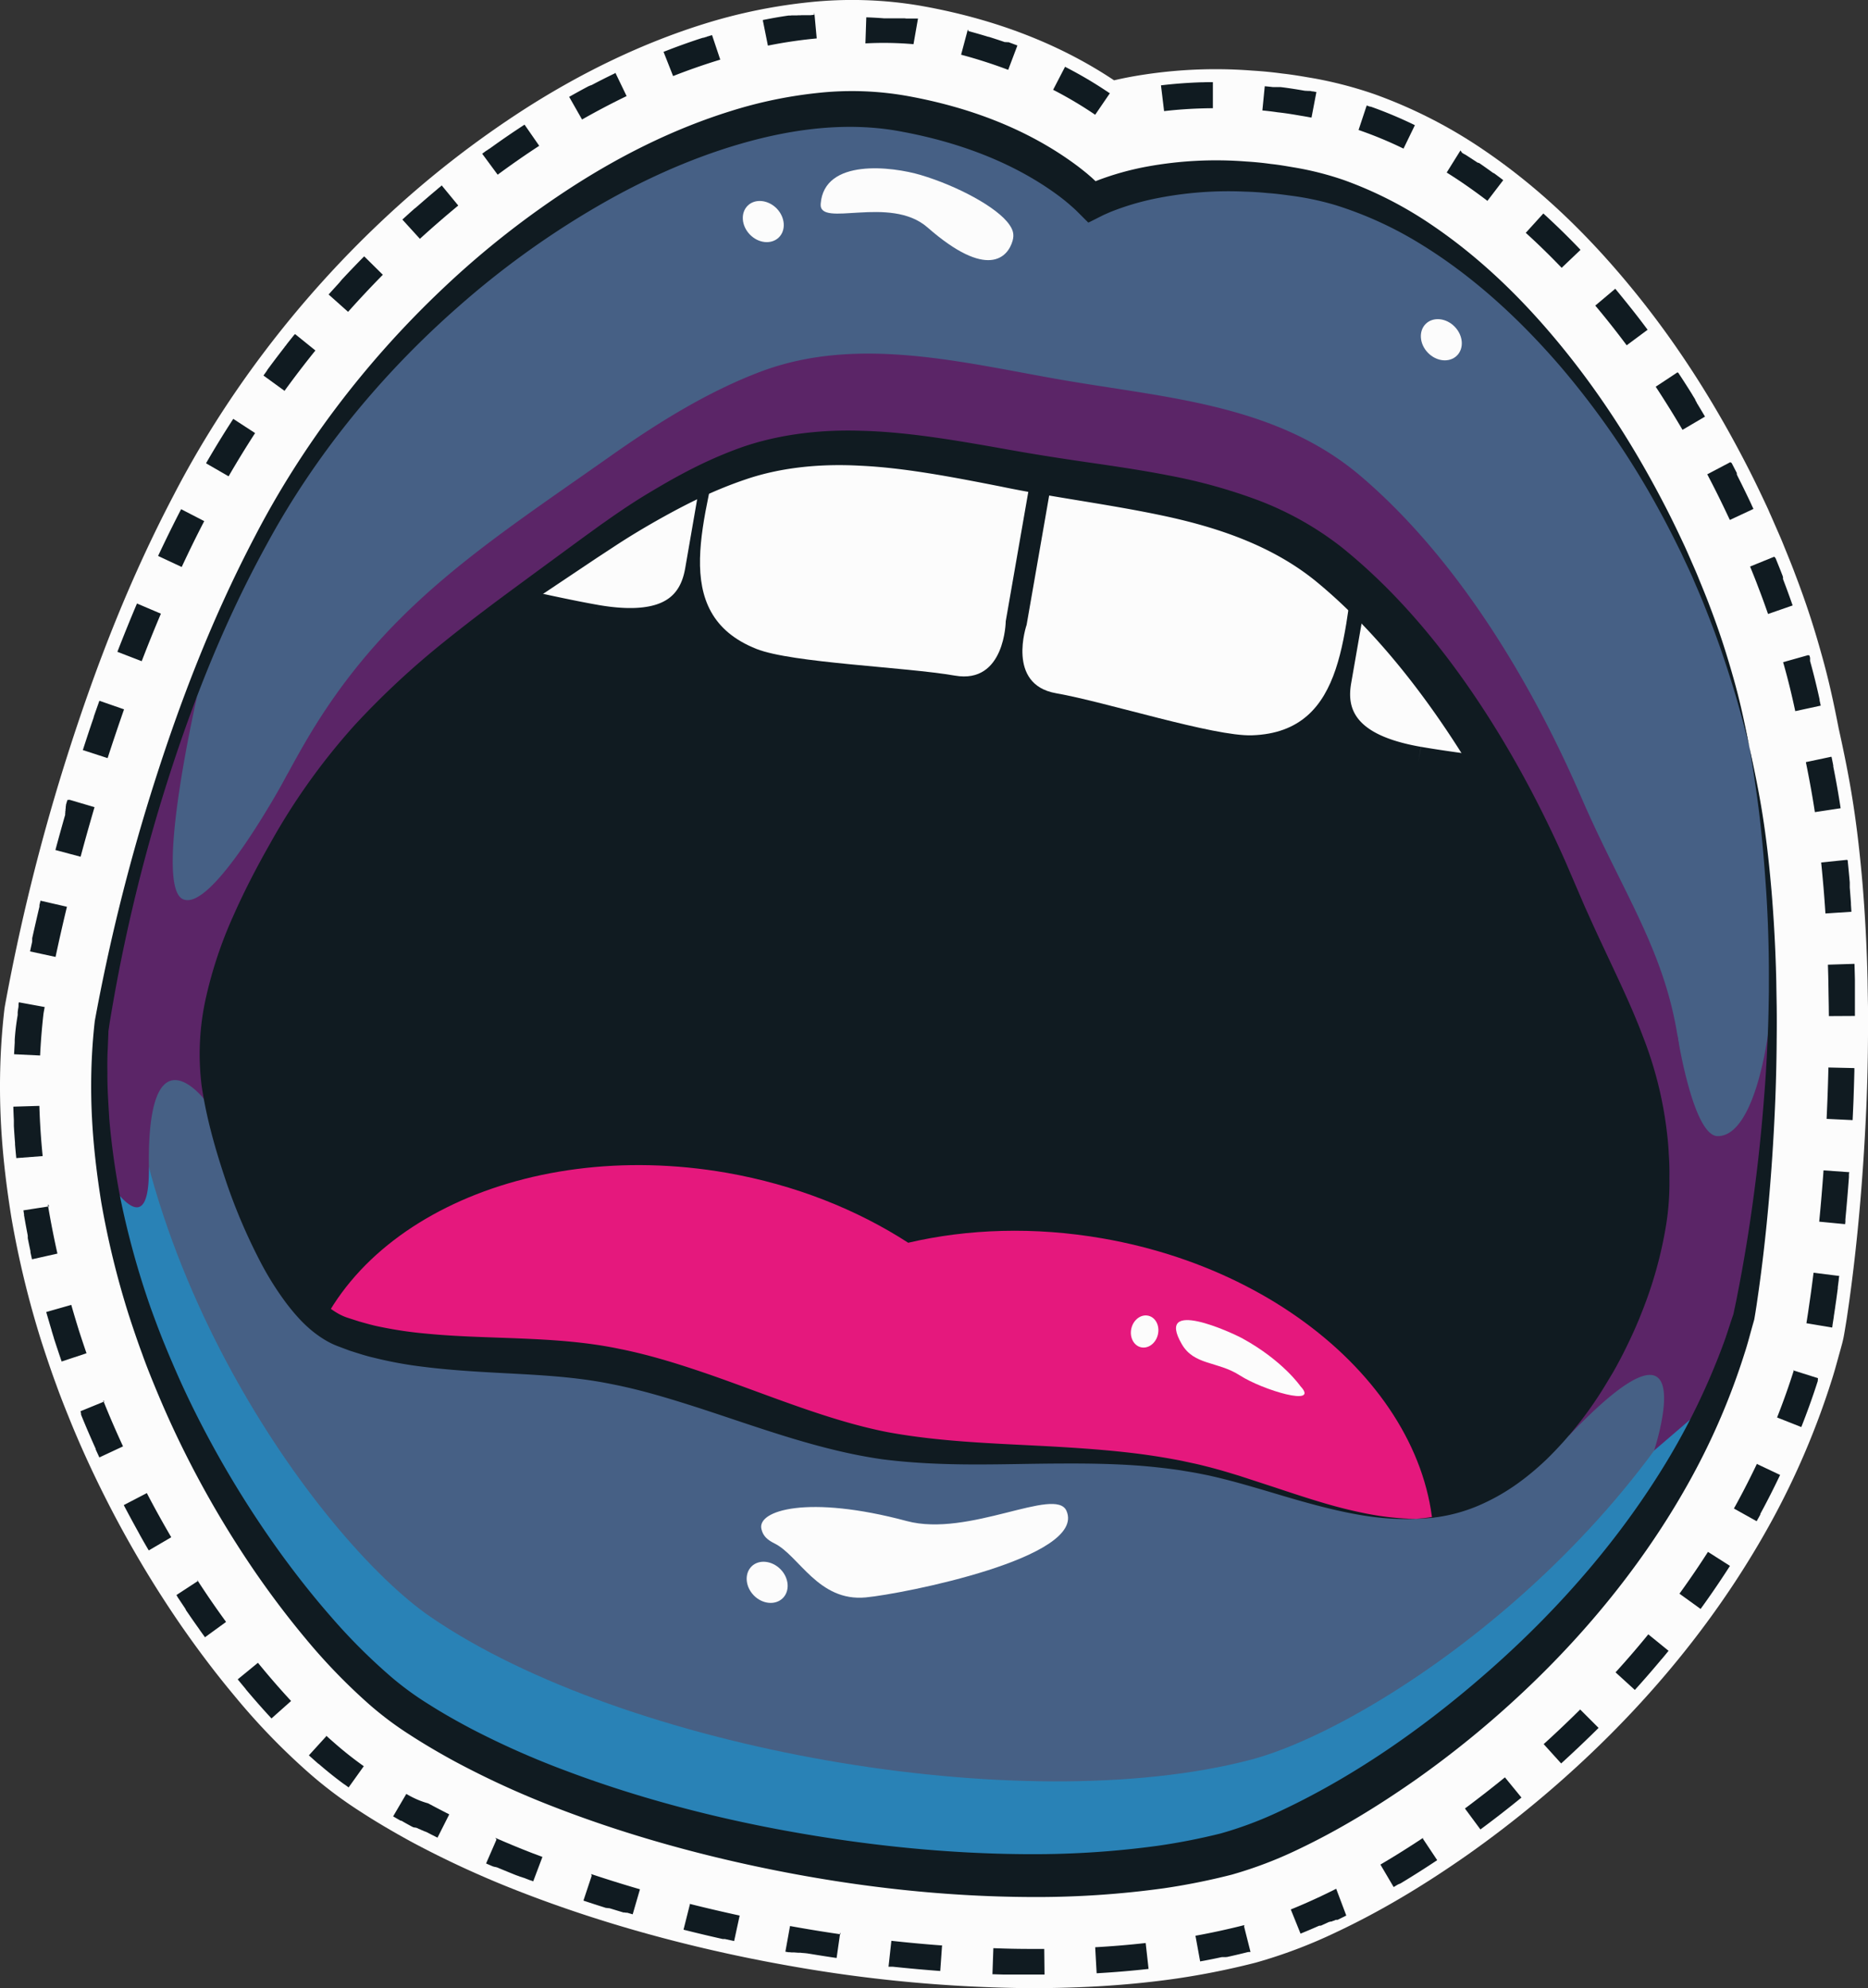 <svg xmlns="http://www.w3.org/2000/svg" width="1014.95" height="1080" viewBox="0 0 1014.95 1080"><rect x="0" y="0" width="1014.95" height="1080" fill="#333333" stroke="none"/><g id="Слой_2" data-name="Слой 2"><g id="Lips09_142200386"><g id="Lips09_142200386-2" data-name="Lips09_142200386"><path d="M1003.39 716.38l1.35-9.33c1.69-12.13 3.12-24.15 4.42-37 2.35-23.42 4-47.43 5-71.45.47-12.13.73-23.91.78-35 .07-5.57.06-11.45.0-17.28l-.12-7-.11-6.73c-.37-17.32-1.31-35.26-2.71-52.24-3.11-35.88-6.81-56.79-13-84.75-2.4-12.33-5.2-25.73-9.33-40.28-3.14-11.25-7.37-25.37-14.42-43.72-1.41-3.84-3.51-9-6.05-15.23-1.36-3.44-3-7.11-4.7-11l-1.18-2.71-.95-2.17-.74-1.64-1-2.31c-3.35-7.2-7.11-15.14-11.32-23.31-17.48-34-36.39-63.59-57.77-90.53-27.19-34.18-55.23-60.83-85.74-81.47a263.25 263.25.0 0 0-59-30.06 221.19 221.19.0 0 0-33-8.63l-1.9-.32-1.72-.29c-4-.68-8.54-1.45-13.6-2-5.29-.72-10.69-1.25-16.07-1.57A258.66 258.66.0 0 0 614 41.8q-4.43.84-8.69 1.82C576.26 24.25 542 10.87 503.15 3.67L5e2 3.1a221.19 221.19.0 0 0-60.35-1.88A292 292 0 0 0 382.48 13C350 23.15 317.41 38.57 285.6 58.89a535.07 535.07.0 0 0-78.66 61.58c-45.69 43.12-84.58 94.41-112.51 148.38-22.86 43.55-41.9 90.58-59.8 147.78A1105.11 1105.11.0 0 0 2.77 545.88c-.2 1.08-.36 2.16-.48 3.26-5.13 45.52-.66 83.6 3.8 111.68a513.9 513.9.0 0 0 16.55 68.29c4.24 13.11 7.08 20.86 8 23.32.77 2.18 2.9 8 6.53 16.91 5.74 14.39 12.75 29.81 20.65 45.39a594.75 594.75.0 0 0 40 67.45c9.89 14.31 19.64 27.15 29.93 39.45a363.66 363.66.0 0 0 40.42 41.73 230.37 230.37.0 0 0 28 20.95q11.34 7.41 27 16a529.38 529.38.0 0 0 59.12 27.19c40.2 15.67 84.21 28.26 130.77 37.41 5.81 1.13 11.58 2.2 17.37 3.21A780.1 780.1.0 0 0 559.86 1080c29.4.0 55.43-1.75 79.89-5.3a418.59 418.59.0 0 0 41.59-8.33c.31-.08.61-.17.91-.23a270.86 270.86.0 0 0 43.68-16.5c23.39-11 46.91-24.87 72-42.49a592.61 592.61.0 0 0 63.6-51.94c41.56-39 75.6-82.43 101.05-128.93a429.24 429.24.0 0 0 32.52-76.14c1.28-3.91 2.56-8.54 3.83-13.17.48-1.77 1-3.54 1.47-5.31l.3-1.08.31-1.18c.33-1.29.62-2.58.85-3.88l.26-1.44.46-2.74z" fill="#fcfcfc"/><path d="M498.78 10.07h-.11-.13-.09.0-.09-.26-.06-.43v0h-.06s0 0-.05.0H497h-.05-.22-.05-.1-.07-.16-.06-.16-.05-.39v0h-.11-.06-.1-.06H495s0 0-.06.0h-.44-.05-.71v0h-.11-.05-.18s0 0 0 0h-.6-.05-.29-.1.0l-.83-.12h0-.18H491a.12.12.0 0 0-.08.0h-.65v0h-.44-.07-.32v0h-.55s0 0-.06.0h-.27a.16.16.0 0 0-.07.0h-.26-.06H488v0h-.29a0 0 0 0 1 0 0s0 0-.07.0H487s-.05.0-.06.0h-1v0h-.75-.21-.11-.11-.18-.64-.07-.11s0 0-.05.0h-.66s0 0-.07.0h0a.09.09.0 0 0-.07.0h-.37-.08H482v0h-.45-.09-.8-.1-.35c-3.15-.25-6.32-.42-9.52-.54l-.48 14.16A187.64 187.64.0 0 1 496.34 24l2.44-13.95zm-56.43-2c-.67.0-1.33.12-2 .19h-.88a0 0 0 0 0-.05.0h-.26a.08.08.0 0 0-.06.0h-.31a0 0 0 0 1-.05.0h-.2s0 0-.06.0h-.73s0 0 0 0h-.2a.07.07.0 0 1-.06.0h-.21s0 0 0 0h-.11-.06.0-.29-.21-.07H436s0 0 0 0h-.48a0 0 0 0 0 0 0h-.09a5 5 0 0 0-.56.06H434h-.05-.34-.09.0a2.35 2.35.0 0 0-.37.05h-.2s0 0 0 0h-.57-.06H432s0 0-.07.0h-.11-.09-.15-.16-.06-.1-.05-.57-.06-.25-.08-.14s-.05.0-.07.0h0l-.53.08h0-.1-.12-.1-.54-.1-.11q-7 1-14 2.45l2.79 13.88c8.29-1.67 16.58-2.91 24.65-3.72l1.87-.19-1.3-14.09zm-55.46 11c-.78.22-1.55.46-2.32.7h0l-.18.05h-.13-.06L384 20h0a.44.44.0 0 1-.15.05h0-.16.0l-.16.05h0l-.16.05h0l-.16.05h0a.67.67.0 0 1-.17.06h0a.38.38.0 0 1-.15.05v0l-.15.05h0l-.17.06h0a.58.58.0 0 1-.16.05s0 0 0 0h-.17.0l-.17.06h0a.69.69.0 0 0-.17.0h0l-.17.05v0l-.18.05h0l-.19.05h0l-.17.05h0l-.18.06h0l-.19.07h0l-.18.05h0l-.19.06h0q-9.94 3.26-19.92 7.19l5.19 13.16c7.78-3.06 15.66-5.83 23.41-8.25l2.21-.68L386.89 19.1zM334.23 39.77q-6.27 3-12.52 6.3h0l-.15.07s0 0 0 0l-.13.07h-.06l-.13.07h-.07l-.1.06h-.09a.53.53.0 0 1-.1.06l-.1.05h-.09a.53.53.0 0 1-.1.06h-.08a.34.34.0 0 1-.12.06l-.07.05-.13.06a.11.11.0 0 1-.07.0.74.74.0 0 1-.13.08h-.05l-.15.07v0l-.18.09h0c-3.47 1.84-6.91 3.74-10.36 5.69l7 12.31c8-4.55 16.15-8.83 24.21-12.72l-6.14-12.75zM285 67.71q-8.61 5.6-17.12 11.69h0l-.17.12h0l-.16.12v0l-.7.5a0 0 0 0 0 0 0l-.15.11v0a1.3 1.3.0 0 0-.15.1.0.0.0 0 0 0 0 .83.83.0 0 0-.15.11s0 0 0 0-.24.16-.35.25v0l-.14.1h-.05a.58.58.0 0 0-.12.1s0 0-.06.0l-.1.06-.07.06-.11.07-.06.06a.5.5.0 0 0-.12.08l-.11.08-.1.07a.28.28.0 0 1-.09.06l-.08.06a.24.24.0 0 1-.08.06s-.06.0-.08.07a.2.2.0 0 0-.09.06h-.07l-.11.07h-.05l-.42.31h0a.67.67.0 0 1-.14.09s0 0 0 0l-.13.09v0l-.14.11h0l-1.54 1.14 8.41 11.39c7.43-5.48 15-10.76 22.58-15.69L285 67.71zm-45.58 33.56-.33.28v0l-.17.12s0 0 0 0a.67.67.0 0 1-.14.11s0 0 0 0a.64.64.0 0 0-.13.1v0a.5.5.0 0 0-.13.12s0 0 0 0l-.15.12s0 0 0 0l-.67.56h0a.75.75.0 0 1-.14.12v0a.58.58.0 0 1-.14.13s0 0 0 0l-.14.12h0l-.83.71h0l-.16.12s0 0 0 0l-.15.12h0l-.16.14h0l-1 .85h0c-.45.37-.9.76-1.34 1.14h0c-1.78 1.52-3.57 3.05-5.35 4.61h0a1.07 1.07.0 0 0-.16.14h0c-.28.24-.56.48-.83.73h0l-.13.13v0l-.12.1h-.05a.65.65.0 0 1-.12.11s0 0 0 0l-.12.11v0a.81.81.0 0 1-.14.12s0 0 0 0l-.17.14h0l-.15.14v0l-.13.11s0 0-.06.05l-.09.09-.08.06a.27.27.0 0 1-.08.07.46.46.0 0 1-.07.07s-.06.06-.09.07a.6.6.0 0 1-.08.08s0 0-.07.0l-.08.09a.07.07.0 0 0-.05.0l-.55.48a0 0 0 0 0 0 0 .74.74.0 0 0-.13.12.0.0.0 0 0 0 0l-.12.11h0l-.13.12a0 0 0 0 1 0 0c-2 1.75-3.93 3.52-5.87 5.29l9.53 10.46c6.82-6.22 13.83-12.3 20.84-18.08l-9-10.94zm-41.78 38.2q-5.91 6-11.64 12.14h0l-.13.15v0a1.36 1.36.0 0 1-.12.12.07.07.0 0 1 0 0l-.11.13s0 0 0 0l-.14.15s0 0 0 0l-.12.12a.15.15.0 0 0 0 .06.41.41.0 0 0-.1.09v.06a.34.34.0 0 0-.08.09.34.34.0 0 0-.06.06l-.08.08-.11.12-.09.1-.07.07s0 0-.05.07-.06.06-.09.08.0.0.0.06l-.08.1v0c-.15.18-.31.34-.47.52h0a.71.71.0 0 0-.12.13h0c-1.82 2-3.63 4-5.43 6l10.58 9.43c6.11-6.86 12.46-13.63 18.88-20.14l-10.07-9.95zM160 181.72c-1.35 1.67-2.68 3.33-4 5h0a1 1 0 0 0-.12.16h0c-.08.11-.16.23-.25.34v0a.76.76.0 0 1-.11.14s0 0 0 .05l-.1.11a.07.07.0 0 1 0 0 .63.63.0 0 1-.1.12v.05L155 188s0 0 0 0a1.13 1.13.0 0 1-.1.13l-.05.07-.07.08-.07.09v.08a.29.29.0 0 0-.07.08s0 0-.06.06l-.26.35v0a.76.76.0 0 0-.08.11.1.1.0 0 0 0 0 .33.33.0 0 0-.09.11v0q-4.28 5.51-8.41 11.1h0l-.42.56v0a.44.44.0 0 1-.08.11v.06l-.07.09a.1.1.0 0 1 0 .06.18.18.0 0 1-.07.1l-.06.09-.08.1-.09.13v.05l-.09.13v0a.54.54.0 0 0-.09.12v0l-1.55 2.13 11.45 8.32c5.37-7.4 11-14.77 16.78-21.92l-11-8.88zm-33.26 45.81q-7.75 11.92-14.8 24.14l12.27 7.07c4.54-7.86 9.38-15.76 14.39-23.49l-11.86-7.72zm-28.3 49Q92 289 85.9 302l12.82 6c3.93-8.4 8-16.78 12.25-24.92l-12.58-6.49zm-24 51.27Q69 340.64 63.78 354.08L77 359.17c3.37-8.78 6.88-17.46 10.42-25.81l-13-5.53zM54 380.67c-1 2.82-2 5.65-3 8.52.0.0.0.05.0.06l-.05.11s0 .06.0.09a.92.92.0 0 1 0 .09 1.15 1.15.0 0 0-.06.17v.06a1.09 1.09.0 0 0-.05.14s0 0 0 0c-2 5.74-3.9 11.58-5.83 17.54l13.46 4.37c2.95-9.09 5.92-17.9 8.93-26.5L54 380.67zm-17.38 53.9c-.23.77-.47 1.54-.69 2.32a.06.06.0 0 1 0 0l-.05.15a.29.29.0 0 1 0 .09 1.31 1.31.0 0 1-.05.15.31.31.0 0 1 0 .08.7.7.0 0 0 0 .14.42.42.0 0 0 0 .12v.11c0 .09.0.15-.07.23v.06l-.05.18v.09c0 .05.0.1.0.15v.1a.65.65.0 0 1 0 .13.29.29.0 0 1 0 .1.49.49.0 0 1 0 .16.24.24.0 0 1 0 .08l-.06.23a.62.62.0 0 0 0 .1 1.21 1.21.0 0 1-.05.14s0 .06.0.09a.66.66.0 0 0 0 .15.15.15.0 0 0 0 .09s0 .1.0.16a.08.08.0 0 0 0 .07 1.21 1.21.0 0 0 0 .18.14.14.0 0 0 0 .07 2.17 2.17.0 0 0-.07.24s0 0 0 0a1.46 1.46.0 0 1-.05.2.36.36.0 0 1 0 .09.58.58.0 0 1 0 .14.62.62.0 0 1 0 .1c0 .05.0.1.0.14a.38.38.0 0 1 0 .1v.16a.24.24.0 0 0 0 .08 2 2 0 0 0-.07.23.36.36.0 0 0 0 .1v.13a.5.5.0 0 0 0 .13v.1a.38.38.0 0 0 0 .13.32.32.0 0 1 0 .09.66.66.0 0 1 0 .15s0 .05.0.06l-.24.8v0q-2.62 9.17-5.06 18.28l13.68 3.66q3.59-13.38 7.57-26.94l-13.58-4zM22 489.27c-.19.79-.37 1.58-.57 2.36.0.0.0.0.0.05v.14a.3.3.0 0 0 0 .1.53.53.0 0 0 0 .12.61.61.0 0 0 0 .13v.1c0 .05.0.11.0.18a.43.43.0 0 0 0 .05q-2 8.49-3.88 16.92v0a1 1 0 0 1-.05.21v.05a1 1 0 0 0 0 .18.14.14.0 0 0 0 .07c0 .06.0.11.0.17a.25.25.0 0 1 0 .07s0 .11.0.16a.19.19.0 0 0 0 .08v.14a1.62 1.62.0 0 0 0 .19.5.5.0 0 0 0 .12 1.55 1.55.0 0 1 0 .15.25.25.0 0 0 0 .08c0 .05.0.11.0.15s0 0 0 .07a1.09 1.09.0 0 1-.05.17v.05a1 1 0 0 0 0 .17.08.08.0 0 0 0 0q-.57 2.57-1.12 5.12l13.85 3q2.88-13.53 6.19-27.25L22 489.27zM10.18 544.66c0 .2-.08.4-.11.6.0.0.0.0.0.07s0 .11.0.19v.13a.43.43.0 0 1 0 .12c0 .06.0.13.0.18s0 .16.0.24.0.0.0.07.0.16.0.24.0.0.0.0.0.19-.05.28h0c0 .11.0.21.0.3h0c0 .1.0.21-.05.31-.15.82-.26 1.65-.36 2.48.0.06.0.11.0.16a.17.17.0 0 1 0 .07.34.34.0 0 1 0 .1s0 0 0 .06.0.1.0.14.0.06.0.08a.19.19.0 0 1 0 .08.28.28.0 0 1 0 .09v.06c0 .07.0.11.0.19s0 0 0 0a.5.5.0 0 0 0 .12v0c0 .12.0.26.0.38h0Q8.42 558.28 8 564.82v0c0 .11.0.22.0.33v.06a.12.12.0 0 1 0 .08v.09s0 .08.0.11v.09a.15.15.0 0 1 0 .07v.11s0 0 0 0a.76.76.0 0 0 0 .15.0.0.0 0 0 0 0 .51.51.0 0 0 0 .13v0c0 .1.0.23.0.34h0c-.13 2.11-.24 4.22-.35 6.3l14.14.68c.35-7.34.94-14.74 1.76-22 .07-.63.16-1.26.28-1.89l.44-2.44-13.93-2.55zm11.21 56.07-14.15.42c.07 2.49.17 5 .29 7.38h0a1.55 1.55.0 0 0 0 .22h0s0 .07.0.11h0v.23s0 .06.0.08.0.0.0.0v.19s0 0 0 0a.28.28.0 0 1 0 .09s0 0 0 0a.25.25.0 0 0 0 .08s0 0 0 0 0 .05.0.07.0.0.0.0V610a.16.16.0 0 1 0 .07v0c0 .24.0.49.0.73h0v.11a.22.22.0 0 0 0 .08v0s0 0 0 .08v.12h0v.1h0v.1h0a.34.34.0 0 0 0 .1h0v.11h0c.18 3.16.4 6.25.64 9.27h0v.1h0a.06.06.0 0 0 0 .08v.1a.1.1.0 0 0 0 0v.1s0 0 0 .06.0.0.0.06v0a.07.07.0 0 1 0 .05v.11s0 0 0 0v.07a.08.08.0 0 0 0 0s0 0 0 .06a0 0 0 0 1 0 0 .19.19.0 0 1 0 .08v0c.21 2.49.44 5 .68 7.36L23.18 628c-.94-9.36-1.52-18.28-1.79-27.25zm5.33 54.57-14 2.18c.12.75.24 1.49.35 2.23h0s0 .07.0.1v0s0 0 0 0a.08.08.0 0 1 0 .06v0 0s0 0 0 .05a.51.51.0 0 1 0 .13h0a.28.28.0 0 1 0 .09h0v.08h0c0 .11.0.22.07.34h0c.56 3.29 1.15 6.5 1.75 9.61v0l.09.46v0c0 .1.0.2.05.29v0c0 .11.0.21.06.32h0a.13.13.0 0 0 0 .06v0s0 0 0 .06v0a1.62 1.62.0 0 1 0 .19s0 0 0 0v0s0 0 0 0v.06.0c0 .06.0.12.0.19a.08.08.0 0 1 0 0s0 0 0 .05a.06.06.0 0 1 0 0 .09.09.0 0 1 0 0v.06.0s0 0 0 .06a.09.09.0 0 0 0 0s0 0 0 .05v0a.19.19.0 0 0 0 .07v0 .17s0 0 0 0v.06s0 0 0 0 0 0 0 0 0 0 0 0a.11.11.0 0 0 0 .08v0a.19.19.0 0 1 0 .07v0 .08h0l.06.29v0s0 .06.0.09h0c.46 2.29.92 4.51 1.39 6.68h0v.19.0a.17.17.0 0 1 0 .07v0s0 .05.0.07.0.0.0.0a.14.14.0 0 0 0 .07v0s0 0 0 .07.0.0.0.06v0 0s0 0 0 0a.07.07.0 0 0 0 .06h0c.27 1.32.56 2.61.85 3.87l13.81-3.1c-1.82-8.11-3.47-16.46-4.88-24.67l-.34-2.19zm12 53.53-13.61 3.88c1 3.42 1.93 6.65 2.85 9.69h0a.76.76.0 0 1 .06.2.06.06.0 0 1 0 0s0 0 0 .05.0.0.0.06a0 0 0 0 0 0 0c.42 1.39.83 2.74 1.24 4.05v0s0 0 0 .06a.64.64.0 0 0 0 .07h0c1.63 5 3.06 9.27 4.23 12.7L47 735.11c-1.16-3.37-2.55-7.52-4.1-12.3-1.31-4.23-2.72-8.88-4.18-14zm17.92 52-13.11 5.35h0l13.11-5.35zm.17.42-13.28 4.93h0l13.28-4.93-13.1 5.36h0a.94.94.0 0 0 .06.15s0 0 0 0a.47.47.0 0 1 .06.15v0a1.39 1.39.0 0 0 .06.13.06.06.0 0 0 0 0s0 .08.0.11a.08.08.0 0 1 0 .05 1.39 1.39.0 0 1 .06.13v0s0 .09.0.13.0.0.0.0l.06.13a.06.06.0 0 0 0 0 1 1 0 0 0 0 .1s0 0 0 .07a.49.49.0 0 1 0 .11s0 0 0 0a.61.61.0 0 1 0 .12v.07.06s0 .08.0.13v0a.67.67.0 0 0 .06.17h0a.21.21.0 0 1 0 .1v0a.76.76.0 0 0 .06.16.0.0.0 0 1 0 0c.06.16.13.31.19.47a0 0 0 0 1 0 0l.07.18v0c2.33 5.72 4.86 11.59 7.54 17.54v0l.07.14a.64.64.0 0 1 0 .07v.09.1a.06.06.0 0 0 0 .06.78.78.0 0 0 .05.14v0a2.37 2.37.0 0 1 .14.32h0l1.79 3.9 12.86-6c-3.93-8.49-7.54-16.86-10.79-25zm23 49.8-12.57 6.54q4 7.59 8.22 15.19v0l.19.36s0 0 0 0 0 .09.07.13.0.08.06.11a197520575452.78 197520575452.78.0 0 0 .1.18s0 .05.05.06a.67.67.0 0 0 .08.17v.05a.74.74.0 0 1 .08.13v0a1 1 0 0 0 .1.17s0 0 0 0l.09.16s0 0 0 0q2.23 4 4.55 7.91l12.22-7.16c-4.69-8-9.18-16.12-13.36-24.15zm27.91 47.65-11.87 7.75.47.7a.25.25.0 0 1 0 .07s0 0 .06.08.0.0.0.09v0c0 .09.1.15.14.22s0 0 0 0q2 3 4 6h0c.07.11.14.22.23.34s0 0 0 .06.0.07.07.08a.93.93.0 0 0 0 .1l.08.11a.47.47.0 0 1 .06.09v.07l.07.11v.05a1.19 1.19.0 0 1 .09.15v0l.09.13s0 0 0 0a1.2 1.2.0 0 0 .11.17v0l.09.13s0 0 0 0l.24.34s0 0 0 0l.62.9h0l.5.72s0 0 0 0l.12.17h0l.12.18h0a.91.91.0 0 0 .11.16v0c0 .06.08.12.11.17q2.58 3.74 5.15 7.33v0a1.7 1.7.0 0 1 .1.14v.06a.39.39.0 0 0 .08.1.47.47.0 0 0 .06.09l.06.08a.2.2.0 0 0 .07.09v0a1.1 1.1.0 0 0 .09.14h0l2.53 3.51 11.46-8.33c-2.67-3.68-5.36-7.45-8-11.29s-5.14-7.6-7.63-11.44zm32.44 44.54-11 9c1.33 1.63 2.66 3.24 4 4.85h0l.11.12s0 0 0 0a.73.73.0 0 0 .08.09v0l.08.1a.13.13.0 0 1 0 .06.12.12.0 0 1 0 .05 1.42 1.42.0 0 1 .12.13v0l.07.07v0c.07.08.14.18.21.27h0c4.65 5.52 9.18 10.65 13.68 15.5L158.16 924c-4.63-5-9.23-10.22-14.09-16-1.29-1.56-2.6-3.12-3.88-4.7zm37.19 39.82-9.52 10.47h0q2.49 2.25 5 4.45h0l.09.07v0a.23.23.0 0 1 .07.07.0.0.0 0 1 0 0h.06v0s0 0 0 .05a.13.13.0 0 1 .06.0v0a.5.5.0 0 0 .08.07v0h.05.0c4.33 3.78 9 7.51 13.87 11.08v0a.09.09.0 0 0 .07.0s0 0 .07.06.0.0.0.0.0.0.06.0.0.0.0.0l.07.07h0a1.49 1.49.0 0 0 .2.15h0c.62.44 1.23.9 1.84 1.34l8.24-11.52c-5.65-4-11-8.25-15.89-12.56q-2.4-2.08-4.78-4.25zm43.42 31.4-7.16 12.21c1.31.78 2.63 1.54 4 2.32v0h.08v0h.06a.05.05.0 0 0 0 0l.06.05H218s0 0 .05.0.0.0.0.0h.05s0 0 0 0v0l.47.26h0c1.66 1 3.38 1.91 5.13 2.88h0l.09.05h0a.19.19.0 0 1 .09.0h0a.24.24.0 0 1 .08.06h0l.62.34h0 .07a.05.05.0 0 0 0 0h.07v0h.07v0h.09.0.09v0a.15.15.0 0 0 .08.0h0l.26.15h.06v0h.06.05a.07.07.0 0 1 .06.0h.06.06s0 0 0 0h.06s0 0 .05.0h.07v0h.07v0h.11.0a1.32 1.32.0 0 1 .2.12h.06l.14.08h.08l.13.07a.13.13.0 0 0 .06.0.46.46.0 0 1 .14.07h.07l.15.08a0 0 0 0 0 0 0l.2.12h0l.22.11h0l.19.1s0 0 .05.0l.16.07h.05a.55.55.0 0 1 .15.08h.06l.15.07h.06l.15.09v0l.42.22s0 0 0 0a.44.44.0 0 1 .15.08h.07l.13.08s.05.0.08.0a.47.47.0 0 0 .12.07s.06.0.07.0l.15.07h.06l.19.1h0a.86.86.0 0 0 .19.11l.07.05.13.06h.09l.11.06.09.06h.1l.11.06s.06.0.09.0l.11.06h.09l.43.23h.06a.54.54.0 0 1 .13.07h.06l.15.07v0a.6.6.0 0 0 .16.08v0c1.86 1 3.72 1.92 5.61 2.87l6.38-12.65c-3.92-2-7.76-4-11.49-6Q226.7 978 220.8 974.5zm49 24.8-5.66 13c1.22.53 2.43 1.06 3.67 1.58h0l.29.11v0h.13.08a.67.67.0 0 0 .21.09.15.15.0 0 0 .07.0l.12.06h.08.11l.17.08s.07.0.08.0h.13.09a.71.71.0 0 0 .18.08h.08l.13.06h.08a.64.64.0 0 0 .19.08h.05l.17.07h.05l.22.09h0l.21.09h0c.15.08.29.13.44.2h0l.46.18h0l1.18.5h0l.48.19h0l3.58 1.47h0l.47.19h0l.47.19h0l.46.19h0a4.17 4.17.0 0 1 .47.19h0a1.45 1.45.0 0 1 .22.09h0a1 1 0 0 0 .22.09v0l.21.09h0l.22.08h0l.21.08h0a1 1 0 0 0 .22.09h0l.22.09h0l.22.09h0l.22.08a.06.06.0 0 0 .05.0l.43.18h.06l.2.07v0l.21.08h.06l.19.09h0l.22.09h0l.2.08h0l.21.08h.06l.17.08h.05l.21.08a.06.06.0 0 1 .05.0l.18.06h.05l.21.08v0l.18.07h.06a.78.78.0 0 0 .21.09h0l.18.07h.07l.21.08h0l.19.08h.12v0l3 1.17h0l.16.06h0l.26.1h.11a.11.11.0 0 0 .07.0.89.89.0 0 0 .19.07h0l1.23.47 5-13.25-5.32-2q-10.33-4-20.27-8.37zm51.71 19.7L317 1032.44q5.4 1.8 10.87 3.53h0l.21.06h0l.19.07h0l.81.25h0a1 1 0 0 0 .16.06h.07.15.09.13.11l.12.05.22.07h.07.16.08.15.1l.14.05h.09.16.07l.22.07h0l.25.07h0l.22.07h0l.2.07h.05l.2.07h0c.08.0.14.0.23.07h0a7 7 0 0 1 .74.23h0l.24.06h0l1.5.46h0l2.51.76h0l.25.07h0l.22.07h0c.25.09.5.15.74.23h0 .19.08.15.09a.49.49.0 0 1 .16.0h.07l.18.05h.07l.22.07h.12.11.12.11.13.08.16.0l3 .88 3.95-13.6c-8.95-2.6-17.87-5.39-26.51-8.27zm53.36 15.54-3.46 13.73q10.5 2.65 21.24 5.06h0a1 1 0 0 0 .17.0h.07a1 1 0 0 0 .17.0h.09.15.22.07.19.06l.21.05h0l4.86 1.06 3-13.84c-9.11-2-18.22-4.1-27.1-6.34zm81.88 16.23q-11.26-1.63-22.61-3.62l-4.86-.86-2.52 13.93 1.69.3h.05.2.11.17.15.12l.59.09v0a2.3 2.3.0 0 1 .26.0h.08.21.1.19.1.19.11a1.2 1.2.0 0 1 .2.0h.09.3l.31.06h.1.25.08a1.8 1.8.0 0 0 .32.06h.06.26.1l.32.05h0 .3a.16.16.0 0 1 .09.0h.26.06.32.09.25H435l.32.06h0l.3.06h.07.3.0l.33.05h.06.27.07l.33.06h0 .32.08l.66.11h0 .33.0l.7.12h0l1.79.28h0q6.81 1.13 13.63 2.12l2-14zm55.28 6.08c-9.12-.66-18.44-1.53-27.68-2.54l-1.55 14.07c.14.0.3.0.44.0h0 .21.22v0h.27a.32.32.0 0 1 .14.0h.31.18.07.2.0.22.0q13 1.38 25.84 2.33l1-14.12zm55.39 1.87c-2.48.0-5 0-7.44.0q-10 0-20.22-.41l-.5 14.15 6 .18h3.39a1.06 1.06.0 0 1 .25.0h2.64.62.34.93.0 1 8.68 4.45l-.16-14.16zm55.1-3.21c-8.82 1-18 1.76-27.43 2.3l.79 14.14c9.73-.56 19.1-1.35 28.21-2.37l-1.57-14.07zm53.62-9.73c-8.87 2.24-17.81 4.19-26.57 5.78l2.54 13.94q5.65-1 11.35-2.25h0a3.1 3.1.0 0 0 .42-.08h0 .19.0.2.0.2.05.14.07.14H665h.17a.13.13.0 0 1 .08.0h.11.09.1.2.06.11H666a.35.35.0 0 1 .12.0h0l.26-.07h0 .15.05.13.0l.46-.1h0q5.35-1.18 10.75-2.54h0 .14.0l.26-.07h0 .12.06.12.09.14.12a.11.11.0 0 0 .08.0h.13.07l.19-.06-3.47-13.71zM726 1026c-3 1.52-6.05 3-9 4.39-5.53 2.59-10.65 4.83-15.67 6.85l5.3 13.14c3.28-1.34 6.62-2.75 10.06-4.28h0 .12v0s.06.0.11.0h0l.11-.06h0 .1s0 0 0 0h.12.0.08s0 0 .05.0h.07.09v0a.11.11.0 0 0 .07.0h0l.12-.06h0 .08.0a2.18 2.18.0 0 0 .27-.11h0l3.93-1.81h0 .07.0l.14-.07v0 0h.09.06.08.0l.13-.06.13-.06s0 0 .07.0a.35.35.0 0 0 .08-.05h.08.06.07s.05.0.06.0h.09v0l.09-.05v0h.09a.06.06.0 0 1 0 0h.09v0h.1v0l.12-.05h0l.65-.31h0 .11v0h.11v0l.11-.05h0l.12-.06h0 .11.0l.11-.06h0l.12-.06h0l.12-.06h0l.51-.24v0h.08s0 0 .05.0h.09s0 0 .06.0a.09.09.0 0 0 .08.0h.06s0 0 .07.0h.08.06.09.05a.19.19.0 0 0 .08.0h.06.09v0l.14-.07h0l.45-.22h0l.28-.13h0l.15-.08h0c1.23-.6 2.44-1.21 3.68-1.83L726 1026zm47.37-27.76c-7.88 5.23-15.73 10.15-23.34 14.62l7.19 12.21 1.29-.76h0a.81.81.0 0 0 .18-.12h0l.36-.21h0l.15-.09v0l.18-.1h0a.54.54.0 0 1 .15-.09s0 0 0 0l.12-.07h.06l.16-.09s0 0 0 0a.67.67.0 0 0 .11-.07.16.16.0 0 0 .08-.05h.09.08a.2.2.0 0 1 .09-.05s.1-.06.14-.1h.08.09a.1.1.0 0 0 0 0l.36-.21v0l.12-.06v0l.37-.22h0l.13-.08v0q9.51-5.75 19.27-12.23l-7.84-11.78zm44.41-32.84c-7 5.7-14.35 11.41-21.83 17l8.42 11.38q9.54-7.05 18.53-14.28v0l.11-.09v0l.17-.14s0 0 .07-.05a.5.5.0 0 0 .08-.07s0 0 .07-.05l.07-.06.14-.11s0 0 .06-.05a.39.39.0 0 0 .1-.08l.05-.05.14-.1h0a1.53 1.53.0 0 1 .16-.13h0l2.54-2.06-9-11zm41-37c-3.84 3.82-7.75 7.6-11.78 11.39q-4.05 3.83-8.26 7.64l9.49 10.49c.54-.47 1.09-1 1.62-1.46h0l.12-.11.07-.06v0l.08-.08s0 0 0 0l.09-.1h0c2.09-1.91 4.17-3.83 6.2-5.76v0l.1-.09.11-.1.17-.16v0a1.66 1.66.0 0 0 .14-.13l.09-.08.07-.07.32-.3h0q3.83-3.63 7.58-7.28h0l.33-.33.06-.06a.74.74.0 0 1 .13-.12s.07-.06.08-.09l.07-.07.15-.14v0l.16-.16v0l.18-.17h0l2.41-2.39-10-10zm37-40.86c-5.73 7.05-11.76 14.07-18 20.9L888.27 918q7-7.73 13.64-15.65h0a.58.58.0 0 0 .1-.12h0c.09-.12.18-.22.28-.33v0l.08-.1v-.05l.11-.13a.61.61.0 0 0 .07-.1h.05l.08-.1h.05c0-.06.09-.1.13-.16h0a1.5 1.5.0 0 1 .11-.13v0l.27-.32h0q1.68-2 3.35-4.07l-11-8.94zM928 843c-4.89 7.63-10.1 15.27-15.49 22.71L924 874q8.37-11.55 15.95-23.39L928 843zm26.63-47.91c-3.33 7-6.93 14.09-10.68 21l-1.85 3.36 12.37 6.9c.25-.48.51-1 .78-1.42.0.0.0.0.0.0s0-.06.05-.09l.09-.18h0l.94-1.72a.83.83.0 0 1 .09-.16s0-.05.0-.08a.43.43.0 0 1 0-.07.2.2.0 0 1 .05-.09s0 0 0-.06a.3.3.0 0 1 0-.1s0 0 0-.05l.06-.12h0q5.65-10.42 10.66-21l-12.8-6.06zm20.06-50.84c-2.69 8.55-5.77 17.21-9.14 25.74l13.16 5.2q4.78-12.06 8.68-24.16v0l.12-.39a.08.08.0 0 0 0 0 1.15 1.15.0 0 0 .06-.17v0l.06-.19a.11.11.0 0 0 0-.05.58.58.0 0 0 .05-.14.14.14.0 0 1 0-.06 1.21 1.21.0 0 1 0-.18v0a1 1 0 0 1 0-.14.19.19.0 0 0 0-.07.56.56.0 0 1 0-.12.19.19.0 0 0 0-.07 1 1 0 0 1 .06-.16s0-.06.0-.08v-.11a.19.19.0 0 0 0-.08.39.39.0 0 1 0-.14s0-.07.0-.11.0.0.0-.08.0.0.0-.06l-13.5-4.26zm24.74-51.12-14.06-1.76c-.53 4.25-1.08 8.47-1.67 12.62l-1.32 9.1-.73 4.7-.17 1 14 2.35.17-1h0v-.22h0c0-.13.06-.33.09-.55h0c0-.23.08-.5.12-.78h0c0-.29.1-.59.15-.89h0c0-.31.09-.61.14-.9h0c0-.28.08-.55.12-.78h0c0-.23.06-.42.09-.55h0a1.4 1.4.0 0 1 0-.21h0l.05-.39h0c0-.26.1-.63.15-1h0c.07-.44.14-1 .23-1.49h0c.07-.54.15-1.12.25-1.7h0c.07-.58.16-1.16.23-1.7h0c.09-.54.16-1.05.22-1.48h0c.06-.44.12-.8.15-1.05h0l.06-.4h0c.29-2.08.56-4.15.84-6.22v0c0-.06.0-.1.0-.16s0 0 0 0v-.16a.23.23.0 0 1 0-.07s0-.07.0-.09a.44.44.0 0 0 0-.1.43.43.0 0 1 0 0c.18-1.34.34-2.67.52-4a.13.13.0 0 1 0-.06.14.14.0 0 1 0-.09s0-.11.0-.18h0c.07-.54.13-1.07.21-1.61zm5.48-56.37-14.12-1q-1 14-2.35 27.86l14.09 1.36c0-.43.09-.85.13-1.29.0.0.0.0.0.0a.9.9.0 0 0 0-.16.28.28.0 0 1 0-.09.57.57.0 0 1 0-.13s0-.1.0-.15a.28.28.0 0 0 0-.1 1.94 1.94.0 0 1 0-.24.0.0.0 0 0 0 0 1.12 1.12.0 0 1 0-.24s0 0 0 0 0-.15.0-.23v0c.72-7.57 1.37-15.21 1.93-22.87v0a1.55 1.55.0 0 0 0-.22s0 0 0-.07.0-.11.0-.17a.25.25.0 0 1 0-.09v-.16a2.28 2.28.0 0 0 0-.26v0a1.41 1.41.0 0 1 0-.2v0c0-.44.06-.88.1-1.33zm2.68-56.56-14.15-.32c-.13 5.86-.31 11.85-.55 17.9q-.2 5-.43 10l14.13.68c.17-3.39.31-6.78.46-10.16h0q.3-8.36.5-16.46s0 0 0 0a.14.14.0 0 0 0-.09.22.22.0 0 0 0-.08v-.05-1.43zm-.26-56.62-14.16.45c.1 3 .18 6 .24 8.81l.1 6.76.12 6.94.06 5.43 14.15-.08c0-1.72.0-3.45.0-5.19h0a.75.75.0 0 1 0-.15s0 0 0 0a.43.43.0 0 0 0-.16h0v-.3h0c0-.2.0-.46.0-.79h0c0-.33.0-.71.0-1.13h0c0-.41.0-.84.0-1.28h0c0-.44.0-.86.0-1.28h0c0-.42.0-.79.0-1.12h0c0-.33.0-.6.0-.79h0v-.3h0v-.29h0c0-.19.0-.45.0-.77h0c0-.32.0-.69.0-1.08h0c0-.4.0-.82.0-1.24h0c0-.42.0-.84.0-1.24h0c0-.4.0-.76.0-1.08h0c0-.32.0-.57.0-.76h0c0-.18.0-.29.0-.29h0c0-.1.0-.19.0-.28h0c-.06-2.91-.14-5.84-.23-8.76zm-3.75-56.51-14.07 1.44q.65 6.42 1.26 13.51c.39 4.66.74 9.41 1.05 14.19l14.12-.93c-.08-1.36-.18-2.71-.26-4.07a.28.28.0 0 1 0-.09s0-.07.0-.12v-.2c0-.05.0-.11.0-.17v0c0-.06.0-.12.0-.17v0c-.21-2.79-.41-5.58-.64-8.34v0a.81.81.0 0 1 0-.16s0 0 0 0a.77.77.0 0 1 0-.15.17.17.0 0 1 0-.07v-.13a.12.12.0 0 1 0-.08.53.53.0 0 1 0-.12.36.36.0 0 0 0-.11v-.1a1.65 1.65.0 0 1 0-.21h0s0-.08.0-.1v0a.28.28.0 0 0 0-.09v-.11s0 0 0 0a.16.16.0 0 0 0-.07.13.13.0 0 1 0-.06.06.06.0 0 1 0-.06.0.0.0 0 1 0 0 .22.22.0 0 0 0-.08s0 0 0 0 0-.13.0-.2v0c0-.15.0-.29.0-.45h0c0-.15.0-.29.0-.43s0 0 0 0c-.36-4.18-.74-8.15-1.14-12zm-8.53-56L981.19 414c2 9.8 3.56 18.42 4.89 27.16l14-2.12c-1.18-7.77-2.49-15.13-4-22.63v0a.38.38.0 0 1 0-.1h0a.25.25.0 0 1 0-.1h0a.41.41.0 0 1 0-.11h0a.25.25.0 0 1 0-.08.0.0.0 0 1 0 0 .29.29.0 0 1 0-.09s0 0 0 0a.43.43.0 0 1 0 0 .18.18.0 0 0 0-.06s0-.05.0-.07h0s0 0 0 0c-.29-1.47-.58-2.93-.89-4.42zm-12.59-55.2-13.63 3.84.37 1.29c2.22 7.82 4.26 16.09 6.23 25.31l13.84-3c-.2-.95-.41-1.9-.62-2.87v0s0-.07.0-.11a.13.13.0 0 1 0-.06v-.1s0 0 0-.05a.81.81.0 0 1 0-.11.19.19.0 0 0 0-.07.08.08.0 0 0 0 0c-1.47-6.67-3.15-13.61-5.16-20.82v0c0-.06.0-.13.0-.17v0a.41.41.0 0 1 0-.08v-.06-.14a.08.08.0 0 1 0-.05.22.22.0 0 1 0-.08s0 0 0-.07v-.12a.14.14.0 0 1 0-.06s0-.05.0-.08a.81.81.0 0 0 0-.11s0 0 0-.06a.24.24.0 0 0 0-.09s0 0 0-.06a.65.65.0 0 0 0-.13.07.07.0 0 0 0 0v-.11s0 0 0 0a.93.93.0 0 0 0-.13v0a1.31 1.31.0 0 0 0-.15h0c0-.18-.1-.35-.14-.53s-.15-.49-.22-.74zM964 302.41l-13.11 5.34c1.81 4.44 3.33 8.23 4.48 11.36 2 5.14 3.71 9.93 5.27 14.42L974 328.89c-1.55-4.47-3.27-9.23-5.23-14.32h0v-.09s0 0 0 0a.34.34.0 0 0 0-.08s0 0 0 0 0-.06.0-.08v-.05a.14.14.0 0 1 0-.07.66.66.0 0 1 0-.11h0s0 0 0 0h0a0 0 0 0 1 0 0h0a.13.13.0 0 0 0-.05h0a.08.08.0 0 0 0 0h0a.41.41.0 0 1 0-.08h0s0 0 0 0h0a0 0 0 0 0 0 0s0 0 0 0 0 0 0 0h0a.05.05.0 0 1 0 0h0s0 0 0 0h0a0 0 0 0 1 0 0h0v-.08h0s0 0 0 0v0h0a.19.19.0 0 0 0-.07h0v-.07-.08.0s0 0 0 0v0h0a0 0 0 0 0 0 0 .19.19.0 0 0 0-.09h0s0 0 0 0 0 0 0-.05h0a0 0 0 0 0 0 0h0a.19.19.0 0 0 0-.08v0c-.05-.12-.09-.25-.14-.37h0s0-.05.0-.08h0c-.09-.21-.17-.42-.25-.64h0c-1-2.62-2.25-5.7-3.66-9.17zm-23.85-51.36-12.53 6.6 2.72 5.25c3.49 6.79 6.67 13.43 9.55 19.55l12.82-6c-.34-.71-.66-1.42-1-2.13v0a.61.61.0 0 1-.07-.14v0-.07l-.06-.13s0 0 0 0c-2.24-4.75-4.67-9.77-7.26-14.9h0l-.23-.47h0l-.09-.17h0l-.23-.47h0s0-.05.0-.08.0.0.0.0v-.06s0 0 0 0l-.1-.22h0v-.06a.06.06.0 0 1 0 0s0 0 0-.05v0-.06s0 0 0 0v-.07s0 0 0 0 0 0 0-.06.0.0.0-.06.0-.05.0-.07a.06.06.0 0 0 0 0 .08.08.0 0 0 0 0v-.05a.05.05.0 0 0 0 0s0 0 0 0v-.05.0.0-.06.0-.09a1.14 1.14.0 0 1-.1-.19s0 0 0 0-.07-.13-.1-.19h0l-2.58-5zm-28.74-48.77-11.8 7.79c4.94 7.52 9.85 15.39 14.56 23.42l12.22-7.18c-1.28-2.17-2.56-4.31-3.85-6.45h0c0-.06-.07-.11-.1-.16s0 0 0 0a.6.6.0 0 0-.09-.15s0 0 0 0l-.1-.15s0 0 0 0l-.08-.14a.1.1.0 0 0 0 0A.52.52.0 0 1 922 219v-.06l-.07-.13a.05.05.0 0 1 0 0l-.08-.13s0 0 0-.06l-.08-.13v-.05a.75.75.0 0 1-.1-.17l-.08-.13s0-.07-.06-.09a.53.53.0 0 1-.06-.1.35.35.0 0 1-.05-.08l-.07-.11v0a.91.91.0 0 1-.07-.14.13.13.0 0 1 0-.06.83.83.0 0 0-.08-.12v-.06a1.34 1.34.0 0 0-.06-.12.18.18.0 0 1 0-.08 1.25 1.25.0 0 1-.08-.12s0 0 0 0l-.08-.13a.09.09.0 0 1 0-.05c0-.06-.06-.09-.09-.14v-.05l-.09-.14a.05.05.0 0 0 0 0l-.1-.16s0 0 0 0a1.74 1.74.0 0 1-.11-.18h0c-.35-.57-.71-1.13-1.05-1.7h0l-.1-.18h0c0-.07-.07-.13-.1-.2h0l-.12-.18h0q-3.62-5.81-7.35-11.44zm-33.8-45.41L866.77 166c2.71 3.22 5.39 6.51 8.07 9.88q4.57 5.76 9 11.69l11.36-8.44q-4.34-5.85-8.82-11.49h0s-.09-.12-.14-.17v0l-.13-.16s0 0 0 0l-.14-.18h0l-.12-.16h0s-.09-.1-.13-.16h0q-4-5-8-9.85zM838.52 116 829 126.48c6.55 5.93 13.11 12.34 19.51 19l10.25-9.76q-10-10.48-20.25-19.79zm-45-34.27-7.48 12c2.62 1.63 5.23 3.33 7.79 5.05 4.82 3.27 9.65 6.75 14.34 10.33l8.6-11.25q-2.25-1.71-4.52-3.4h0l-.1-.07h0a1.91 1.91.0 0 1-.21-.15v0l-.08-.07v0l-.09-.07v0h-.07s0 0 0 0a.18.18.0 0 0-.07.0v-.05h-.09s-.05.0-.06.0v0l-.07-.06v0l-.23-.16v0h-.06s0 0 0 0l-.22-.16h0q-3.57-2.6-7.19-5.09h0-.07a0 0 0 0 1 0 0s0 0-.07.0h0a.42.42.0 0 0-.14-.09v0h-.07s0 0 0 0h-.06a0 0 0 0 1 0 0l-.15-.09v0s0 0-.06.0h-.06v0l-.1-.06s0 0 0 0a.15.15.0 0 1-.06.0.1.1.0 0 1 0 0h-.06v0l-.1-.06v0l-.08-.05v0a.7.7.0 0 0-.1-.08h0l-.11-.07s-.06.0-.09-.06.0.0.0.0l-.09-.06h0c-2.11-1.39-4.19-2.76-6.3-4.09a0 0 0 0 1 0 0l-.1-.06s0 0 0 0h-.09v0s0 0-.06.0a2.2 2.2.0 0 1-.25-.17h0l-.12-.07h0l-.91-.56zM742.61 57.19l-4.46 13.44 1.53.51a218.88 218.88.0 0 1 22.9 9.59L768.76 68a230.45 230.45.0 0 0-23.48-9.89h0l-.44-.16h0a.35.35.0 0 1-.11.0h0-.09.0-.09.0-.1l-1.78-.6zm-30.08-7.73h-.08.0-.21.0-.29.0l-.32-.06h0-.35.0-.28.0-.21-.08-.07.0-.21.0l-.28-.05h0-.33.0-.33.0l-.27-.05h0-.21-.07c-3.94-.68-8.37-1.42-13.27-2h-.3a.12.12.0 0 1-.08.0H695h-.07-.19-.07.0-.07-.19-.08.0a.12.12.0 0 1-.08.0H694s-.06.0-.08.0h-.18a.13.13.0 0 0-.08.0h-.18-.12-.05-.09H692a.11.11.0 0 0-.08.0h-.29-.1.0c-1.44-.17-2.89-.32-4.34-.45L685.89 60c2.64.25 5.26.55 8.27 1 4.58.49 8.71 1.2 12.39 1.83l1.78.29 1.76.31 2.5.46L715.24 50c-.64-.13-1.28-.25-1.94-.36h-.09-.07H713v0h-.09-.12.0-.08.0-.1zM659 44.63c-1.84.0-3.69.0-5.52.09h-1c-7.28.24-14.53.78-21.68 1.64l1.69 14A241.64 241.64.0 0 1 659 58.79V44.63zm-80.27-8.44L572.2 48.78a216.51 216.51.0 0 1 22.85 13.56l8-11.72v0s0 0-.05.0l-.08-.06-.1-.07a.18.18.0 0 1-.07.0.52.52.0 0 1-.11-.07h-.06l-.12-.07s0 0 0 0l-.12-.08v0L602 50v0l-.14-.1h0l-.15-.1v0l-.14-.09v0l-.16-.09s0 0 0 0a1.4 1.4.0 0 1-.16-.1h0q-7.49-5-15.46-9.44h0l-.18-.09h0l-1.09-.61h0l-.17-.1h0a.76.76.0 0 0-.18-.09h0l-.18-.1h0l-.91-.49h0l-.19-.1h0c-1.36-.74-2.73-1.45-4.1-2.17zM525.86 16 522.2 29.72a267.52 267.52.0 0 1 25.59 8.22l5-13.23c-1.24-.48-2.49-.93-3.73-1.39h0l-.2-.07h0l-.18-.08h0l-.18-.07h0a.76.76.0 0 0-.16-.06v0l-.16-.05h-.05l-.15-.06h-.07-.13-.08-.13-.09-.12-.09-.1-.12s-.05.0-.09.0l-.12-.05s-.05.0-.08.0h-.13-.08-.13-.07-.14s-.05.0-.07.0h-.15v0l-.16-.05s0 0 0 0a1.27 1.27.0 0 1-.18-.06h0l-.17-.06h0l-.19-.06s0 0 0 0l-.2-.07h0l-.2-.07h0q-3.75-1.27-7.56-2.47v0a.43.43.0 0 1-.16-.05.4.4.0 0 1-.13.0h-.09q-5.31-1.63-10.76-3.1z" fill="#101b21"/><path d="M69.52 593.52s169.21-455.1 473.93-400.1 416.41 272.78 384.89 518c-52 105.05-154 207-334.05 177.51S44.11 768.34 69.52 593.52z" fill="#101b21"/><path d="M218.6 313.27s72.09 17.78 104.77 23.49 52.66-1.57 57-26.59 12.71-73 12.71-73S227 286.35 218.6 313.27z" fill="#fcfcfc"/><path d="M322 344.93h0c-32.61-5.69-102.38-22.87-105.33-23.6a8.3 8.3.0 0 1-5.93-10.52c9-28.9 140.11-69.76 180.07-81.61a8.3 8.3.0 0 1 7.87 1.78 8.22 8.22.0 0 1 2.65 7.61l-12.72 73c-2.63 15.07-10.27 25.49-22.72 31C354.88 347.39 340.53 348.16 322 344.93zm-88.31-36.54c22.26 5.37 67.48 16.07 91.16 20.19l-1.42 8.18 1.42-8.17c15 2.62 26.59 2.22 34.37-1.2 7.25-3.19 11.39-9.11 13.06-18.64L382.64 249C319.91 268.27 255 293.3 233.64 308.39z" fill="#101b21"/><path d="M556.78 278.26l-10.32 59.18s-.35 34.3-27.59 29.57-88.58-6.86-107.85-14.5c-48.86-19.41-26.77-71.91-18.52-119.29l168.88 18.7z" fill="#fcfcfc"/><path d="M877.17 427.23s-73.84-7.65-106.53-13.35-49-19.3-44.65-44.31 12.71-73 12.71-73S878.39 399.08 877.17 427.23z" fill="#fcfcfc"/><path d="M769.21 422.06h0c-48.75-8.5-54.86-34-51.39-53.92l12.73-73a8.29 8.29.0 0 1 13.08-5.27c33.61 24.66 143.16 107.46 141.86 137.71a8.31 8.31.0 0 1-9.15 7.89C873.29 435.16 801.81 427.72 769.21 422.06zM744.57 311.24 734.16 371c-2.21 12.69.08 28.1 37.88 34.69l-1.43 8.19 1.46-8.19c23.67 4.13 69.84 9.38 92.6 11.87C849.69 396.12 797.08 350.61 744.57 311.24z" fill="#101b21"/><path d="M568.12 280.24 557.8 339.41s-11.23 32.41 16 37.17 85.68 23.52 106.41 22.85c52.55-1.73 49.51-58.61 57.77-106L572.71 253.89z" fill="#fcfcfc"/><path d="M599.16 672.73c-37.23-6.48-73.39-5.2-105.7 2.35-27.82-18-61.42-31.47-98.65-38C282 617.45 178.72 668.77 164.26 751.75S229.57 918 342.44 937.62c37.22 6.49 73.39 5.22 105.67-2.33 27.85 18 61.44 31.47 98.67 38 112.86 19.67 216.06-31.66 230.53-114.64S712 692.41 599.16 672.73z" fill="#e5187d"/><path d="M950.45 405.61C920.19 260 813.07 117.86 706.84 99.34c-66.5-11.6-106.57 6.59-113.65 10.19-5.47-5.78-37-36.46-103.51-48C383.46 43 234.54 140.52 156.82 267.27s-102 292.54-102 292.54C42.4 727.62 160.36 888.13 220.9 929.56c105 71.87 320.87 110 445.19 77.59 71-18.5 236.28-129.63 281.37-291.75C947.46 715.4 980.7 551.21 950.45 405.61zM769.37 825.06c-39.38 1-80.54-19.22-118.6-27.21-53.13-11.18-104.33-5-157.66-10.77-56.94-6.14-109.87-36.86-167-46.34-44.65-7.41-98.35-.94-140.81-17.5-35.67-13.91-66-98.25-71.5-134.8-7-46.12 15.5-93.28 37.8-132.13 42.87-74.65 97.23-108.22 167.58-157.82 24.95-17.58 52.2-34.55 80.91-45.4 54.16-20.45 113.05-4.06 167.7 5.13 55.58 9.34 113.65 13.42 158.57 51.74 52.5 44.81 92.72 112 119.8 174.6 26.26 60.69 54.24 94.4 54.72 161.22C901.36 714.13 846.43 823 769.37 825.06z" fill="#466085"/><path d="M914 594.6c-.48-66.82-28.47-100.52-54.73-161.24C832.23 370.78 792 303.58 739.5 258.78c-44.9-38.3-103-42.42-158.55-51.75-54.66-9.18-113.55-25.57-167.72-5.12-28.69 10.83-55.94 27.82-80.88 45.38C262 296.91 207.62 330.46 164.75 405.11c-17.46 30.43-34.93 65.94-38.4 102.06 7.13-17.91 16.18-35.08 25.24-50.86 42.87-74.65 97.23-108.22 167.58-157.82 24.95-17.58 52.2-34.55 80.91-45.4 54.16-20.45 113.05-4.06 167.7 5.13 55.58 9.34 113.65 13.42 158.57 51.74 52.5 44.81 92.72 112 119.8 174.6 26.26 60.69 54.24 94.4 54.72 161.22a149.1 149.1.0 0 1-1.19 19.16C909.07 640.51 914.19 615.62 914 594.6z" fill="#5b2567"/><path d="M679.25 956c-124.32 32.42-340.17-5.74-445.19-77.59C173.52 837 55.56 676.43 68 508.63c0 0 3.22-21.95 11-55.88C61.5 514.29 54.82 559.81 54.82 559.81 42.4 727.62 160.36 888.13 220.9 929.56c105 71.87 320.87 110 445.19 77.59 71-18.5 236.28-129.63 281.37-291.75.0.0 1.71-8.49 4-23.22C896.43 839 746.06 938.56 679.25 956z" fill="#179ad7" opacity=".6"/><path d="M80.89 633.94c-1-76.46 29.83-37.08 29.83-37.08l6.86 9.67c-1.71-6.75-3-12.92-3.79-18.09-6.87-45.63 15-92.26 37.08-130.86 4-21.66 7.12-40.34 5.4-37.14-3.91 7.16-41.79 76.14-57.18 67.85s8-110 8-110l-13.2 26.9c-28.7 84.15-39 154.59-39 154.59A357 357 0 0 0 58.4 641C70.92 659 81.3 664.89 80.89 633.94z" fill="#5b2567"/><path d="M960.43 563.21c-4.67 30-13.81 54.09-27.2 53.95s-21.85-55-21.85-55-7 14.25-16.36 35.65a202.64 202.64.0 0 1 5.85 48c.28 39.91-18.34 93.59-49.2 131.8.25.74.46 1.56.75 2.28 75.09-78.73 46.31 8.07 46.31 8.07l33.1-28.41a343.83 343.83.0 0 0 15.63-44.12s11.6-57.3 14.86-134.2C962.22 564 961.7 555.12 960.43 563.21z" fill="#5b2567"/><path d="M769.37 825.06c-13.87-.17-25.34-2.25-37.24-5.12s-24.24-6.9-40-12.14l-18.65-6.09c-4-1.21-8.4-2.58-13.16-3.87l-2.79-.75-5.08-1.28c-3.42-.82-6.88-1.5-10.35-2.28q-10.5-2.06-21.39-3.54c-14.54-1.93-29.54-3.09-44.84-4-30.52-1.82-62.66-2.28-93.93-8.09-31.24-6.18-62-19.12-94.66-30.6-16.33-5.66-33.16-11.09-50.8-14.6-17.74-3.71-35.78-4.87-53.22-5.6s-34.73-1-51.52-2.65a212.79 212.79.0 0 1-24.73-3.61c-4.05-.75-7.94-1.91-11.89-3L189.41 716a26.87 26.87.0 0 1-4.83-2c-6.15-3.23-12-8.77-17.12-14.84a153.59 153.59.0 0 1-14-20A293.22 293.22.0 0 1 132 634.74c-5.86-15.24-10.9-30.8-13.76-46.19a126.36 126.36.0 0 1 1-45.86A205.52 205.52.0 0 1 132.94 5e2a387 387 0 0 1 19.44-38.45 320 320 0 0 1 46-62.76 398.78 398.78.0 0 1 49.07-42.92C263 344.21 277 334.78 288.5 327l36.12-24.16s3.26-2.12 9.37-6.14 15.21-9.71 27.14-16.3 26.74-14.19 44.45-20.13c17.36-5.88 38.34-8.59 61.7-7.29 23.37 1.05 48.87 5.86 76.5 11.31 27.78 5.8 57.9 9.47 87.51 15.71s59.37 16.1 83.35 35.47C739 335.38 761 360.85 780.23 388.27s36.11 57.5 50.66 88.48l11 23.69c3.83 7.94 7.78 15.8 11.77 23.53 8 15.46 16.19 30.45 22.89 45.66s12 30.68 14.83 46.66c.76 4 1.44 8 1.84 12 .59 4 .93 8 1.15 12.09a133 133 0 0 1-.14 23.87 209 209 0 0 1-9.83 46.29A224.75 224.75.0 0 1 876 732.27c-1.57 3.52-3.18 7-4.91 10.38-.83 1.73-1.72 3.41-2.64 5.06l-1.88 3.5a187.72 187.72.0 0 1-28.45 38.88c-11.47 11.71-22 19.34-32.84 24.92a88.63 88.63.0 0 1-35.93 10 89 89 0 0 0 36.73-8.38c11.27-5.18 22.38-12.56 34.5-24.15A203.86 203.86.0 0 0 871.27 754l2.12-3.49c1-1.65 2-3.32 3-5 1.95-3.39 3.8-6.85 5.6-10.38 3.54-7.05 6.95-14.31 9.87-21.83a224.64 224.64.0 0 0 13.36-47.65A144 144 0 0 0 907.05 640c.06-4.29.0-8.56-.34-12.88-.16-4.33-.6-8.66-1.13-13A209.1 209.1.0 0 0 892.65 563c-6.23-16.53-13.91-32.22-21.18-47.85-3.68-7.79-7.23-15.58-10.71-23.39l-10.3-23.95c-14.34-32.3-31.27-63.62-51.25-92.71S756.3 319.29 729 297.29a172.91 172.91.0 0 0-45.63-25.63 291.5 291.5.0 0 0-47.64-13.25c-15.65-3.08-30.92-5.27-45.62-7.4s-28.73-4.34-42.59-6.83c-27.64-4.92-54.31-9.56-79.53-10.17-25.16-.87-48.77 2.78-68.16 10.11-19.14 7.17-34.18 15.84-46.38 23.1s-21.1 13.72-27.24 18L317 291.88s-12.66 9.27-35.07 25.74C270.68 325.91 257 336 241.67 348.35a446.48 446.48.0 0 0-48.74 45.29 351.22 351.22.0 0 0-46.21 64.66c-7 12.32-13.78 25.24-19.86 39a230.48 230.48.0 0 0-14.79 43.88 139.52 139.52.0 0 0-2.5 48.73c2.43 16.48 6.88 32.51 12.16 48.54a308.9 308.9.0 0 0 19.94 47.38 164.29 164.29.0 0 0 14.26 22.57c5.55 7.19 11.92 14.28 20.79 19.56a42.68 42.68.0 0 0 6.9 3.34l6.46 2.42c4.34 1.36 8.71 2.84 13.13 3.83a217.16 217.16.0 0 0 26.56 4.88c17.75 2.25 35.34 3 52.6 3.94s34.05 2.19 50.26 5.56c16.36 3.19 32.51 8.19 48.63 13.39 32.15 10.51 64.56 22.63 98.25 27.4 33.74 4.29 65.71 2.38 96.16 2.3 15.2-.1 30 .12 44.4 1.24q10.77.88 21.15 2.4c3.46.6 6.89 1.11 10.26 1.77l5 1 2.76.63c4.72 1.09 9.15 2.25 13.16 3.33 8 2.22 14.47 4.14 18.77 5.42 15.86 4.77 28.44 8.28 40.53 10.77S755.52 825.58 769.37 825.06z" fill="#101b21"/><path d="M950.45 405.61c-2.64-13.58-5.12-25-8.48-36.83s-7.16-24.31-13.13-39.82c-1.28-3.49-3.25-8.33-5.64-14.14-1.15-2.94-2.53-6.06-4-9.39-.72-1.66-1.48-3.38-2.24-5.13l-.6-1.33-.93-2.07c-3.26-7-6.61-14-10.21-21-14.4-28-31.59-56-52.54-82.43s-45.37-51.39-74.7-71.24a212.43 212.43.0 0 0-47.7-24.38 167.93 167.93.0 0 0-26.4-6.77c-4.4-.73-8.82-1.55-13.29-2-4.44-.63-8.92-1.07-13.41-1.34a209.19 209.19.0 0 0-54 2.76 155 155 0 0 0-26.48 7.36l-1.47.58h.05v0 0l-2.16-2-2.62-2.26c-1.79-1.44-3.57-2.88-5.4-4.24-27.13-20.19-59-31.68-91-37.6a171.65 171.65.0 0 0-49.51-1.88 241.5 241.5.0 0 0-47.47 9.85c-30.59 9.52-58.91 23.7-84.87 40.29a483.18 483.18.0 0 0-71.38 55.9c-43.18 40.75-77.71 87.25-102.46 135.07-25 47.67-42.61 95.34-56.51 139.79a1053.53 1053.53.0 0 0-30.4 123.25c-4.33 38.49-.78 71.42 3.5 98.38A467.31 467.31.0 0 0 70 714.4c4.5 13.86 7.27 21.09 7.27 21.09s1.81 5.3 5.8 15.06 10 24.07 19 41.77a545.9 545.9.0 0 0 36.73 61.86c7.95 11.51 16.87 23.48 27 35.62a319 319 0 0 0 35 36.21 180.89 180.89.0 0 0 22 16.44c7.7 5 15.8 9.74 24.15 14.29a477.26 477.26.0 0 0 53.4 24.54c37.59 14.65 78.74 26.39 122.35 35s89.75 14 137.45 14.21a505 505 0 0 0 72.47-4.79 360.56 360.56.0 0 0 36.56-7.34 223.69 223.69.0 0 0 35.8-13.57C727.73 994 749 980.92 769.49 966.57a536.31 536.31.0 0 0 58-47.36c36.37-34.14 68-73.54 91.63-116.72a375.72 375.72.0 0 0 28.7-67.18c1.89-5.71 3.32-11.6 5-17.35l.32-1.18.25-1.44.37-2.21.69-4.42L955.7 7e2c1.62-11.7 3-23.33 4.16-34.88 2.32-23.11 3.86-46 4.75-68.39q.64-16.83.73-33.34.1-8.26.0-16.44c-.07-4.58-.16-9.13-.22-13.66-.47-21.95-1.81-39.93-2.55-48.87-2.85-33.1-6.13-51.72-12.11-78.76 4.63 27.31 7 46 9.21 79 .58 8.94 1.53 26.85 1.42 48.7v5.5l-.14 8.11c-.1 5.41-.25 10.85-.49 16.33q-.64 16.42-2 33.13-2.55 33.39-7.66 67.6Q948.26 681 945 698.18l-1.67 8.57-.9 4.26-.45 2.12-.16.74-.31.93c-1.89 5.48-3.52 11.05-5.61 16.49a374.72 374.72.0 0 1-30.66 63.22c-24.56 40.45-56.23 77.2-92 109.28s-75.52 60.33-118 80.17a204.5 204.5.0 0 1-32 12 342.26 342.26.0 0 1-34 6.67 499.83 499.83.0 0 1-69.08 4.59c-45.92-.09-90.83-5-133.32-12.76S344.16 975.72 307.73 962a459.94 459.94.0 0 1-51.47-22.8c-8-4.23-15.67-8.56-22.95-13.18a167.22 167.22.0 0 1-20.14-14.57A314.87 314.87.0 0 1 179.64 878c-10-11.44-18.86-22.8-26.81-33.71a552.25 552.25.0 0 1-37.3-59c-9.26-16.94-15.65-30.64-19.76-40.05s-6.13-14.47-6.13-14.47-2.94-6.94-7.75-20.27a453.9 453.9.0 0 1-16.42-59.3 411 411 0 0 1-6.11-43.58c-.46-8-1.08-16.33-1-25-.08-4.33-.05-8.74.2-13.22.09-2.25.17-4.51.27-6.79l.06-1.7v-.64l.12-.78.5-3.42A924.69 924.69.0 0 1 88.18 433.36c13.61-44.2 31.34-91.54 57-138.1 25.33-46.66 60.78-91 104.39-129.15a474.7 474.7.0 0 1 71.12-51.75c25.52-15.17 52.94-27.92 81.74-36.26s59.09-12.18 88.13-6.47c29.71 5.55 59 16.16 83.17 33.65 1.61 1.15 3.19 2.38 4.74 3.61l2.28 1.89 2.64 2.33c1.63 1.48 3.09 3 4.67 4.56l2.27 2.29c.42.24.71 1 1.2.87l1.48-.72 5.94-3c1-.51 2-.9 3-1.36l1.52-.66a142.73 142.73.0 0 1 23.18-7 199.61 199.61.0 0 1 49.63-4c4.19.11 8.37.38 12.58.8 4.22.27 8.39.86 12.58 1.41a153.8 153.8.0 0 1 24.36 5.18 203.13 203.13.0 0 1 45.65 20.82c28.81 17.58 53.9 40.82 75.56 65.8a455.92 455.92.0 0 1 54.76 79.56c3.75 6.83 7.26 13.74 10.64 20.6l1 2 .6 1.31c.81 1.72 1.59 3.42 2.35 5 1.53 3.29 3 6.37 4.17 9.27 2.48 5.74 4.54 10.52 5.85 14 6.18 15.34 10.31 27.62 14 39.32S947.14 392.17 950.45 405.61z" fill="#101b21"/><path d="M420.87 838.44c13.31 6.6 23.78 31.77 49.6 29.29 20.16-1.91 120.06-21.62 109-47-5.89-13.53-53.15 14.53-86.76 5.53-53.81-14.42-81.51-5.79-79 4.36C414.6 834.52 417.11 836.57 420.87 838.44z" fill="#fcfcfc"/><path d="M409.52 866.6c4.64 4.79 11.68 5.51 15.72 1.61s3.52-11-1.13-15.74-11.69-5.52-15.7-1.63S404.88 861.81 409.52 866.6z" fill="#fcfcfc"/><path d="M407.43 127.41c4.65 4.8 11.67 5.5 15.7 1.61s3.52-11-1.1-15.74-11.69-5.52-15.72-1.62S402.78 122.62 407.43 127.41z" fill="#fcfcfc"/><path d="M775.83 191.62c4.64 4.8 11.66 5.51 15.7 1.61s3.52-10.95-1.12-15.74-11.67-5.51-15.69-1.62S771.18 186.83 775.83 191.62z" fill="#fcfcfc"/><path d="M548.43 122.05c-6.6-9.56-28.59-21.16-48.21-27-15.32-4.55-52.44-9.25-54.32 15.71-1 13.3 37.64-5 58 12.74 32.5 28.48 43.7 16.46 46.29 7.26C551.18 127.19 550.29 124.74 548.43 122.05z" fill="#fcfcfc"/><path d="M629.11 725c-1.12 4.73-5.27 7.79-9.23 6.85s-6.28-5.56-5.16-10.28 5.27-7.79 9.25-6.84S630.24 720.23 629.11 725z" fill="#fcfcfc"/><path d="M706.61 753.05s-9.55-13.92-31.44-25.94c-6-3.31-47.79-22.47-33.09 3 6.76 11.7 19.41 9.18 31.67 17.08S717.33 764.49 706.61 753.05z" fill="#fcfcfc"/></g></g></g></svg>